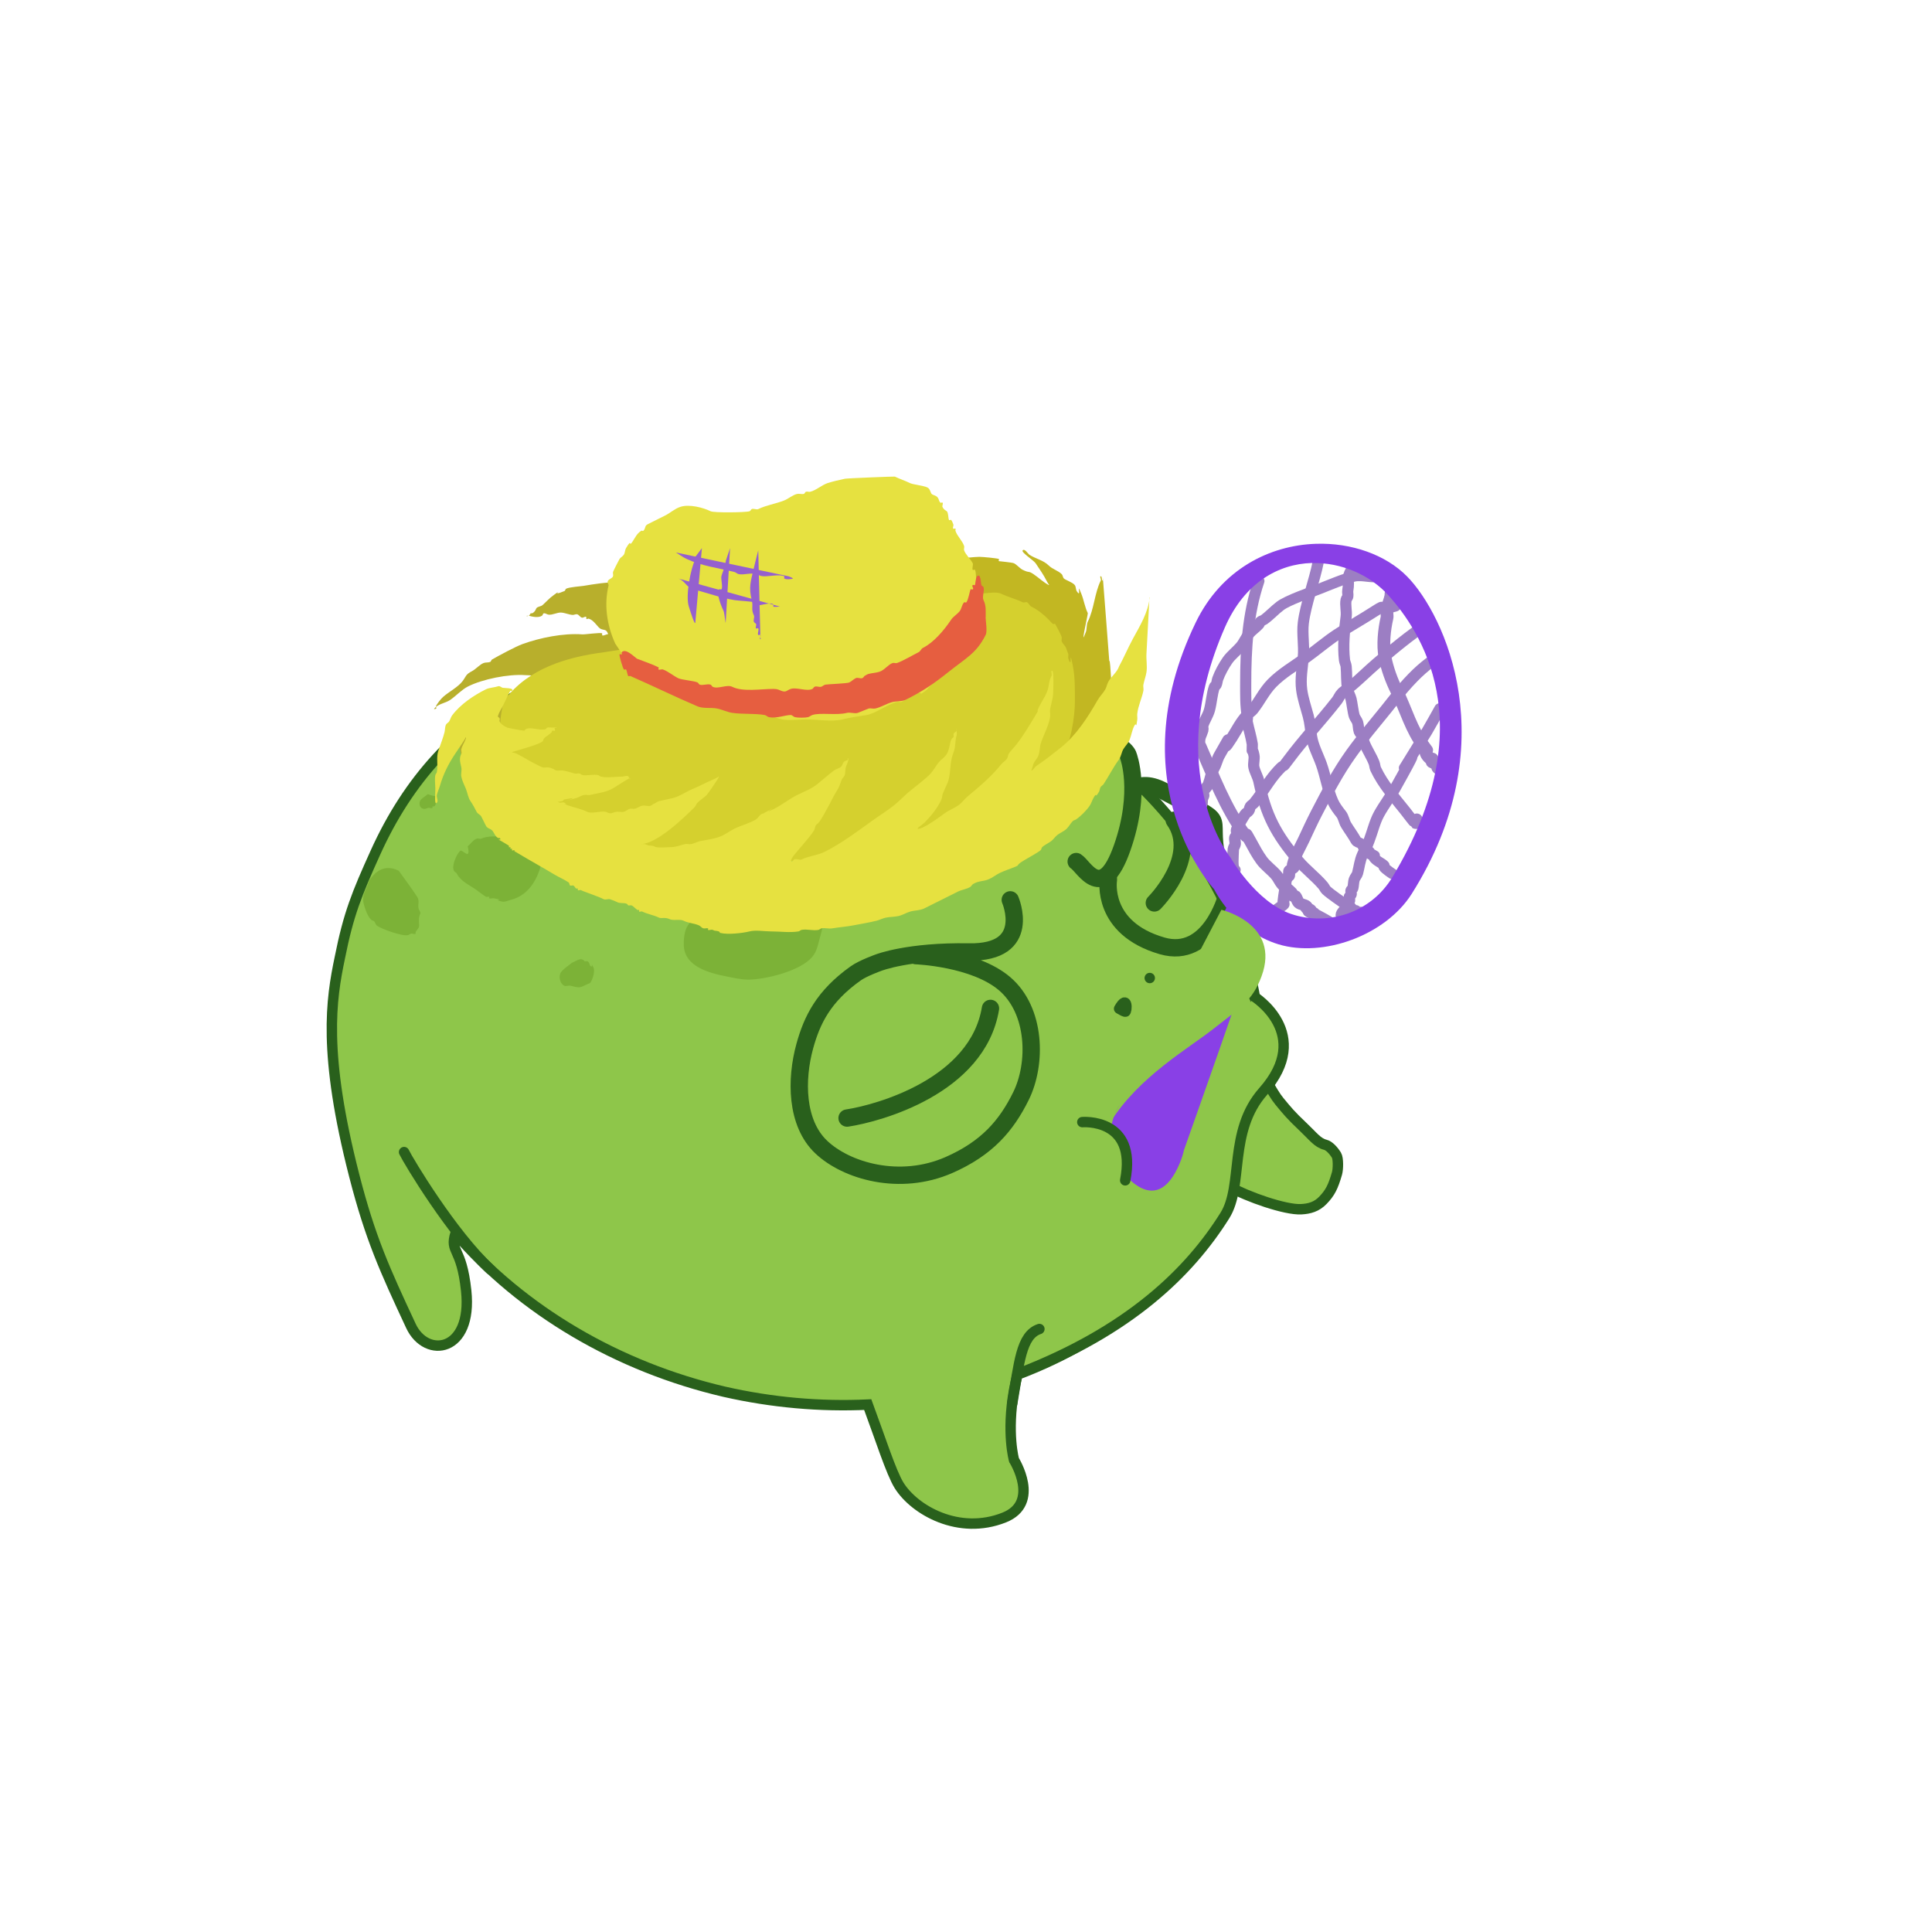 <?xml version="1.0" encoding="UTF-8" standalone="no"?>
<!-- Created with Inkscape (http://www.inkscape.org/) -->

<svg
   width="120"
   height="120"
   viewBox="0 0 120 120"
   version="1.1"
   id="svg1"
   xml:space="preserve"
   xmlns="http://www.w3.org/2000/svg"
   xmlns:svg="http://www.w3.org/2000/svg"><defs
     id="defs1" /><g
     id="g896"
     style="display:inline"
     transform="matrix(6,0,0,6,-94.993,-52.754)"><g
       id="g970"
       style="display:inline"
       transform="matrix(0.359,0,0,0.359,12.059,-6.849)"><g
         id="g958"
         style="display:inline;opacity:1"><path
           id="path933"
           style="display:inline;opacity:1;fill:#8ec64a;fill-opacity:1;stroke:#29601c;stroke-width:0.3;stroke-dasharray:none;stroke-opacity:1"
           d="m 45.852,53.019 c -5.562,1.365 -8.743,4.008 -9.643,8.535 -0.254,1.279 -0.356,1.898 -0.314,3.189 0.027,1.228 0.139,2.782 1.828,6.027 0.859,1.651 1.473,2.447 2.573,3.85 0.648,0.827 1.908,0.341 1.321,-1.351 -0.425,-1.225 -0.713,-0.949 -0.676,-1.545 2.379,1.738 5.432,2.697 8.591,2.698 1.397,-0.007 2.784,-0.201 4.107,-0.575 0.553,0.836 1.1,1.757 1.408,2.065 0.596,0.595 2.005,1.017 3.159,0.218 0.94,-0.651 -0.096,-1.68 -0.096,-1.68 0,0 -0.39,-0.702 -0.455,-1.958 -0.009,-0.171 -0.008,-0.324 -0.005,-0.464 2.498,-1.663 4.182,-4.034 4.732,-6.664 0.559,0.17 1.719,0.294 2.156,0.167 0.227,-0.066 0.417,-0.166 0.552,-0.393 0.155,-0.26 0.198,-0.44 0.22,-0.847 0.007,-0.126 -0.058,-0.431 -0.134,-0.508 -0.112,-0.113 -0.266,-0.218 -0.38,-0.22 -0.233,-0.004 -0.403,-0.16 -0.722,-0.346 -0.462,-0.269 -0.587,-0.373 -0.854,-0.576 -0.274,-0.208 -0.674,-0.726 -0.764,-0.715 -0.935,-5.367 -6.438,-9.348 -12.924,-9.349 -1.246,-1.14e-4 -2.485,0.149 -3.681,0.442 z"
           transform="rotate(13.082)" /><g
           id="g935"
           style="display:inline;opacity:1;stroke:#29601c;stroke-opacity:1"><path
             style="opacity:1;fill:none;fill-opacity:1;stroke:#29601c;stroke-width:0.5;stroke-linecap:round;stroke-linejoin:round;stroke-miterlimit:4;stroke-dasharray:none;stroke-opacity:1"
             d="m 39.642,69.517 c 0,0 0.663,1.536 -1.193,1.503 -1.747,-0.031 -2.604,0.307 -2.604,0.307 0,0 -0.442,0.156 -0.66,0.31 -0.931,0.661 -1.261,1.347 -1.468,2.097 -0.264,0.958 -0.259,2.215 0.471,2.909 0.73,0.694 2.27,1.141 3.686,0.52 1.091,-0.479 1.653,-1.129 2.077,-1.989 0.461,-0.934 0.436,-2.465 -0.474,-3.24 -0.877,-0.747 -2.557,-0.808 -2.557,-0.808"
             id="path934" /><path
             style="opacity:1;fill:none;fill-opacity:1;stroke:#29601c;stroke-width:0.5;stroke-linecap:round;stroke-linejoin:round;stroke-miterlimit:4;stroke-dasharray:none;stroke-opacity:1"
             d="m 34.936,75.809 c 0.913,-0.138 3.764,-0.92 4.135,-3.162"
             id="path935" /></g><g
           id="g937"><path
             style="opacity:1;fill:none;fill-opacity:1;stroke:#29601c;stroke-width:0.5;stroke-linecap:round;stroke-linejoin:round;stroke-miterlimit:4;stroke-dasharray:none;stroke-opacity:1"
             d="m 42.471,68.943 c 0,0 -0.226,1.386 1.547,1.9 1.37,0.398 1.856,-1.414 1.856,-1.414 l -0.265,-1.061 c -0.307,-1.491 0.459,-0.914 -1.547,-1.989 -1.72,-0.921 -1.591,2.563 -1.591,2.563 z"
             id="path936" /><path
             style="opacity:1;fill:none;fill-opacity:1;stroke:#29601c;stroke-width:0.5;stroke-linecap:round;stroke-linejoin:round;stroke-miterlimit:4;stroke-dasharray:none;stroke-opacity:1"
             d="m 43.796,69.606 c 0,0 1.326,-1.326 0.575,-2.386"
             id="path937" /></g><path
           style="display:inline;opacity:1;fill:#8ec64a;fill-opacity:1;stroke:#29601c;stroke-width:0.5;stroke-linecap:round;stroke-linejoin:round;stroke-miterlimit:4;stroke-dasharray:none;stroke-opacity:1"
           d="m 41.543,68.413 c 0.221,0.133 0.751,1.237 1.326,-0.398 0.575,-1.635 0.177,-2.652 0.177,-2.652 0,0 -0.088,-0.53 -1.989,-0.795"
           id="path938" /><path
           style="display:inline;opacity:1;fill:#8ec64a;fill-opacity:1;stroke:#29601c;stroke-width:0.3;stroke-linecap:round;stroke-linejoin:round;stroke-miterlimit:4;stroke-dasharray:none;stroke-opacity:1"
           d="m 46.669,72.302 c 0,0 1.737,1.077 0.265,2.74 -1.016,1.149 -0.558,2.709 -1.105,3.58 -1.019,1.624 -2.748,3.328 -5.974,4.565"
           id="path939" /><g
           id="g951"
           style="display:inline;fill:#9560ce;fill-opacity:1;stroke:none"><g
             id="g949"
             style="display:inline;opacity:1;fill:#9560ce;fill-opacity:1;stroke:none"
             transform="matrix(1.074,0,0,1.014,-3.549,-0.982)"><path
               style="opacity:1;fill:none;fill-opacity:1;stroke:#9c7ec3;stroke-width:0.3;stroke-linecap:round;stroke-linejoin:round;stroke-miterlimit:4;stroke-dasharray:none;stroke-opacity:1"
               d="m 49.365,60.148 c -0.13,0.256 -0.04,0.286 -0.088,0.575 -0.01,0.058 0.01,0.119 0,0.177 -0.005,0.032 -0.038,0.056 -0.044,0.088 -0.031,0.155 0.02,0.329 0,0.486 -0.049,0.393 -0.089,0.837 -0.044,1.237 0.007,0.06 0.039,0.116 0.044,0.177 0.02,0.215 0.002,0.45 0.044,0.663 0.018,0.091 0.066,0.175 0.088,0.265 0.022,0.089 0.055,0.387 0.088,0.486 0.021,0.062 0.069,0.114 0.088,0.177 0.026,0.086 0.016,0.18 0.044,0.265 0.017,0.05 0.067,0.084 0.088,0.133 0.024,0.056 0.023,0.12 0.044,0.177 0.073,0.195 0.192,0.379 0.265,0.575 0.021,0.057 0.02,0.121 0.044,0.177 0.197,0.443 0.51,0.813 0.795,1.193 0.018,0.024 0.25,0.346 0.265,0.354 0.088,0.044 0.044,-0.118 0.044,-0.133"
               id="path940" /><path
               style="opacity:1;fill:none;fill-opacity:1;stroke:#9c7ec3;stroke-width:0.343;stroke-linecap:round;stroke-linejoin:round;stroke-miterlimit:4;stroke-dasharray:none;stroke-opacity:1"
               d="m 50.54,60.789 c -0.172,0.182 -0.069,-0.106 -0.106,0.096 -0.024,0.131 -0.082,0.255 -0.106,0.386 -0.014,0.079 0.017,0.162 0,0.241 -0.072,0.329 -0.115,0.769 -0.053,1.109 0.059,0.323 0.177,0.666 0.317,0.964 0.253,0.538 0.385,1.106 0.74,1.591 0.154,0.211 -0.023,-0.016 0.053,0.193 0.02,0.055 0.061,0.104 0.106,0.145 0.012,0.011 0.045,-0.014 0.053,0 0.016,0.029 -0.016,0.068 0,0.096 0.005,0.009 0.094,0.038 0.106,0.048 0.051,0.047 0.011,0.145 0.106,0.145"
               id="path941" /><path
               style="opacity:1;fill:none;fill-opacity:1;stroke:#9c7ec3;stroke-width:0.3;stroke-linecap:round;stroke-linejoin:round;stroke-miterlimit:4;stroke-dasharray:none;stroke-opacity:1"
               d="m 48.481,59.927 c -0.093,0.501 -0.341,1.216 -0.398,1.724 -0.036,0.32 0.029,0.651 0,0.972 -0.028,0.303 -0.083,0.621 -0.044,0.928 0.031,0.249 0.116,0.509 0.177,0.751 0.049,0.197 0.06,0.379 0.088,0.575 0.038,0.265 0.182,0.547 0.265,0.795 0.115,0.345 0.166,0.726 0.309,1.061 0.056,0.13 0.139,0.244 0.221,0.354 0.067,0.09 0.077,0.212 0.133,0.309 0.081,0.141 0.198,0.308 0.265,0.442 0.027,0.054 0.09,0.056 0.133,0.088 0.318,0.238 -0.093,-0.049 0.133,0.177 0.023,0.023 0.065,0.021 0.088,0.044 0.023,0.023 0.021,0.065 0.044,0.088 0.01,0.01 0.031,-0.007 0.044,0 0.119,0.06 -0.002,0.02 0.044,0.088 0.071,0.107 0.178,0.134 0.265,0.221 0.01,0.01 -0.007,0.031 0,0.044 0.032,0.064 0.258,0.221 0.265,0.221"
               id="path942" /><path
               style="opacity:1;fill:none;fill-opacity:1;stroke:#9c7ec3;stroke-width:0.3;stroke-linecap:round;stroke-linejoin:round;stroke-miterlimit:4;stroke-dasharray:none;stroke-opacity:1"
               d="m 46.89,60.458 c -0.301,0.942 -0.354,1.936 -0.354,2.917 0,0.315 -0.007,0.619 0.044,0.928 0.01,0.058 -0.012,0.119 0,0.177 0.042,0.209 0.102,0.408 0.133,0.619 0,0.382 -0.019,-0.005 0.044,0.309 0.023,0.113 -0.025,0.241 0,0.354 0.03,0.136 0.105,0.261 0.133,0.398 0.192,0.96 0.453,1.495 1.061,2.254 0.202,0.252 0.462,0.456 0.663,0.707 0.033,0.041 0.051,0.095 0.088,0.133 0.105,0.105 0.439,0.351 0.575,0.442 0.027,0.018 0.065,0.021 0.088,0.044 0.023,0.023 0.021,0.065 0.044,0.088 0.021,0.021 0.068,-0.021 0.088,0 0.01,0.01 -0.01,0.034 0,0.044 0.021,0.021 0.062,-0.013 0.088,0 0.055,0.027 0.044,0.084 0.044,0"
               id="path943" /><path
               style="opacity:1;fill:none;fill-opacity:1;stroke:#9c7ec3;stroke-width:0.334;stroke-linecap:round;stroke-linejoin:round;stroke-miterlimit:4;stroke-dasharray:none;stroke-opacity:1"
               d="m 45.316,65.159 c 0.353,0.847 0.671,1.749 1.199,2.516 0.141,0.204 -0.086,-0.263 0.15,0.194 0.093,0.181 0.182,0.361 0.3,0.532 0.112,0.162 0.279,0.279 0.4,0.435 0.057,0.074 0.093,0.168 0.15,0.242 0.071,0.091 0.176,0.153 0.25,0.242 0.023,0.028 0.024,0.071 0.05,0.097 0.012,0.011 0.038,-0.011 0.05,0 0.028,0.027 0.063,0.157 0.1,0.194 0.053,0.051 0.147,0.046 0.2,0.097 0.012,0.011 -0.012,0.037 0,0.048 0.026,0.025 0.074,0.023 0.1,0.048 0.103,0.1 -0.158,-0.004 0.05,0.097 0.015,0.007 0.038,-0.011 0.05,0 0.012,0.011 -0.012,0.037 0,0.048 0.012,0.011 0.035,-0.007 0.05,0 0.035,0.017 0.368,0.212 0.4,0.242"
               id="path944" /><path
               style="opacity:1;fill:none;fill-opacity:1;stroke:#9c7ec3;stroke-width:0.3;stroke-linecap:round;stroke-linejoin:round;stroke-miterlimit:4;stroke-dasharray:none;stroke-opacity:1"
               d="m 50.16,60.325 c -0.23,0.066 -0.475,-0.049 -0.707,2e-6 -0.238,0.05 -0.737,0.275 -0.928,0.354 -0.252,0.104 -0.859,0.324 -1.061,0.486 -0.153,0.122 -0.286,0.28 -0.442,0.398 -0.026,0.02 -0.065,0.021 -0.088,0.044 -0.023,0.023 -0.023,0.063 -0.044,0.088 -0.08,0.096 -0.187,0.168 -0.265,0.265 -0.089,0.111 -0.132,0.243 -0.221,0.354 -0.108,0.134 -0.259,0.255 -0.354,0.398 -0.098,0.147 -0.209,0.363 -0.265,0.53 -0.017,0.051 -0.021,0.13 -0.044,0.177 -0.009,0.019 -0.038,0.024 -0.044,0.044 -0.07,0.209 -0.078,0.446 -0.133,0.663 -0.038,0.152 -0.134,0.294 -0.177,0.442 -0.012,0.042 0.012,0.09 0,0.133 -0.05,0.175 -0.088,0.179 -0.088,0.354"
               id="path945" /><path
               style="opacity:1;fill:none;fill-opacity:1;stroke:#9c7ec3;stroke-width:0.312;stroke-linecap:round;stroke-linejoin:round;stroke-miterlimit:4;stroke-dasharray:none;stroke-opacity:1"
               d="m 50.552,61.171 c -0.699,0.221 0.01,-0.226 -0.803,0.313 -0.251,0.166 -0.51,0.32 -0.756,0.492 -0.294,0.206 -0.565,0.455 -0.851,0.671 -0.301,0.228 -0.641,0.438 -0.898,0.716 -0.216,0.233 -0.334,0.514 -0.52,0.761 -0.039,0.051 -0.099,0.086 -0.142,0.134 -0.184,0.209 -0.29,0.447 -0.425,0.671 -0.44,0.729 0.255,-0.617 -0.331,0.492 -0.06,0.114 -0.081,0.243 -0.142,0.358 -0.072,0.137 -0.089,0.298 -0.142,0.447 -0.032,0.09 -0.114,0.145 -0.142,0.224 -0.015,0.042 0.021,0.094 0,0.134 -0.057,0.109 -0.02,0.173 -0.047,0.224 -0.01,0.019 -0.04,0.025 -0.047,0.045 -0.024,0.067 -0.02,0.492 0.047,0.492"
               id="path946" /><path
               style="opacity:1;fill:none;fill-opacity:1;stroke:#9c7ec3;stroke-width:0.307;stroke-linecap:round;stroke-linejoin:round;stroke-miterlimit:4;stroke-dasharray:none;stroke-opacity:1"
               d="m 51.438,61.654 c -0.494,0.345 -0.949,0.745 -1.39,1.148 -0.221,0.202 -0.427,0.417 -0.649,0.618 -0.087,0.079 -0.197,0.135 -0.278,0.221 -0.06,0.064 -0.087,0.15 -0.139,0.221 -0.419,0.57 -0.892,1.098 -1.298,1.678 -0.231,0.331 -0.039,0.036 -0.278,0.309 -0.25,0.285 -0.417,0.633 -0.649,0.927 -0.026,0.033 -0.07,0.053 -0.093,0.088 -0.025,0.04 -0.021,0.093 -0.046,0.132 -0.022,0.036 -0.07,0.053 -0.093,0.088 -0.056,0.086 -0.188,0.316 -0.232,0.441 -0.018,0.051 0.025,0.129 0,0.177 -0.01,0.019 -0.041,0.024 -0.046,0.044 -0.019,0.071 0.024,0.151 0,0.221 -0.029,0.084 -0.046,0.069 -0.046,0.177 0,0.078 -0.042,0.53 0.046,0.53"
               id="path947" /><path
               style="opacity:1;fill:none;fill-opacity:1;stroke:#9c7ec3;stroke-width:0.318;stroke-linecap:round;stroke-linejoin:round;stroke-miterlimit:4;stroke-dasharray:none;stroke-opacity:1"
               d="m 51.831,62.5 c -0.405,0.322 -0.565,0.426 -0.934,0.848 -0.212,0.243 -0.396,0.504 -0.59,0.759 -0.316,0.414 -0.643,0.821 -0.934,1.25 -0.365,0.539 -0.652,1.121 -0.934,1.697 -0.123,0.252 -0.231,0.503 -0.344,0.759 -0.11,0.25 -0.239,0.459 -0.295,0.714 0.096,0.124 -0.081,0.114 -0.098,0.179 -0.012,0.043 0.012,0.091 0,0.134 -0.006,0.02 -0.039,0.026 -0.049,0.045 -0.057,0.104 -0.049,0.161 -0.049,0.268 0,0.052 -0.079,0.464 -0.049,0.491 0.023,0.021 -0.229,0.179 -0.197,0.179"
               id="path948" /><path
               style="opacity:1;fill:none;fill-opacity:1;stroke:#9c7ec3;stroke-width:0.3;stroke-linecap:round;stroke-linejoin:round;stroke-miterlimit:4;stroke-dasharray:none;stroke-opacity:1"
               d="m 51.751,64.082 c -0.118,0.221 -0.231,0.444 -0.354,0.663 -1.463,2.528 0.369,-0.693 -0.84,1.591 -0.136,0.257 -0.308,0.494 -0.442,0.751 -0.116,0.223 -0.179,0.515 -0.265,0.751 -0.164,0.452 -0.01,0.009 -0.177,0.398 -0.075,0.176 -0.087,0.346 -0.133,0.53 -0.016,0.064 -0.068,0.114 -0.088,0.177 -0.027,0.082 -0.018,0.186 -0.044,0.265 -0.007,0.02 -0.038,0.024 -0.044,0.044 -0.014,0.042 0.02,0.093 0,0.133 -0.009,0.019 -0.035,0.026 -0.044,0.044 -0.013,0.027 0.02,0.112 0,0.133 -0.01,0.01 -0.034,-0.01 -0.044,0 -0.029,0.029 0.029,0.059 0,0.088 -0.01,0.01 -0.034,-0.01 -0.044,0 -0.021,0.021 0.013,0.062 0,0.088 -0.034,0.069 -0.133,0.141 -0.133,0.221"
               id="path949" /></g><path
             id="path950"
             style="display:inline;opacity:1;fill:#8940e6;fill-opacity:1;stroke:none;stroke-width:0.3;stroke-linecap:round;stroke-linejoin:round;stroke-miterlimit:4;stroke-dasharray:none;stroke-opacity:1"
             d="m 48.451,59.25 c -1.325,0.045 -2.715,0.726 -3.461,2.268 -2.273,4.698 0.529,7.691 0.529,7.691 0,0 0.576,1.201 1.857,1.59 1.281,0.389 3.082,-0.251 3.844,-1.459 2.711,-4.3 0.949,-8.045 -0.133,-9.146 C 50.471,59.566 49.482,59.215 48.451,59.25 Z m -0.113,0.555 c 0.849,-0.024 1.688,0.347 2.219,0.943 0.87,0.976 2.772,3.679 0.107,8.109 -0.636,1.057 -1.884,1.415 -2.914,1.07 -1.03,-0.345 -1.758,-1.631 -1.758,-1.631 0,0 -1.987,-2.474 -0.16,-6.639 0.566,-1.29 1.543,-1.826 2.506,-1.854 z" /><path
             id="path951"
             style="display:inline;opacity:1;fill:#8940e6;fill-opacity:1;stroke:none;stroke-width:0.292;stroke-linecap:round;stroke-linejoin:round;stroke-miterlimit:4;stroke-dasharray:none;stroke-opacity:1"
             d="m 46.267,69.479 c -0.155,0.004 -0.276,0.034 -0.276,0.034 l -2.781,5.506 c -0.012,-0.002 -0.04,-0.008 -0.04,-0.008 -1.111,0.953 -0.427,2.166 -0.427,2.166 0,0 1.069,1.687 1.795,-0.088 0.052,-0.127 0.088,-0.246 0.113,-0.358 0.258,-0.728 1.837,-5.19 2.192,-6.31 0.264,-0.834 -0.238,-0.952 -0.578,-0.943 z" /></g><path
           style="opacity:1;fill:#8ec64a;fill-opacity:1;stroke:#29601c;stroke-width:0.3;stroke-linecap:round;stroke-linejoin:round;stroke-miterlimit:4;stroke-dasharray:none;stroke-opacity:1"
           d="m 41.719,75.926 c 0,0 1.591,-0.133 1.237,1.679"
           id="path952" /><path
           style="opacity:1;fill:#8ec64a;fill-opacity:1;stroke:none;stroke-width:0.3;stroke-linecap:round;stroke-linejoin:round;stroke-miterlimit:4;stroke-dasharray:none;stroke-opacity:1"
           d="m 45.73,69.803 c 0,0 1.715,0.403 1.158,1.917 -0.267,0.724 -0.631,0.915 -1.363,1.497 -0.732,0.582 -2.166,1.386 -2.995,2.708"
           id="path953" /><path
           id="path954"
           style="display:inline;opacity:1;fill:#7cb237;fill-opacity:1;stroke:none;stroke-width:0.3;stroke-linecap:round;stroke-linejoin:round;stroke-miterlimit:4;stroke-dasharray:none;stroke-opacity:1"
           d="m 22.848,66.469 c -0.059,0.044 -0.118,0.087 -0.176,0.133 -0.133,0.106 -0.054,0.378 0.176,0.264 0.027,-0.013 0.112,0.02 0.133,0 0.01,-0.01 -0.01,-0.033 0,-0.043 0.01,-0.01 0.032,0.007 0.045,0 0.073,-0.036 0.045,-0.154 0.045,-0.221 0,-0.124 0.012,-0.039 -0.223,-0.133 z m 1.865,1.219 c -0.126,0.004 -0.241,0.024 -0.318,0.062 -0.04,0.02 -0.091,-0.014 -0.133,0 -0.109,0.036 -0.174,0.149 -0.264,0.221 0.097,0.445 -0.16,0.072 -0.221,0.133 -0.1,0.1 -0.252,0.427 -0.178,0.574 0.019,0.037 0.069,0.051 0.088,0.088 0.103,0.205 0.338,0.315 0.531,0.443 0.046,0.031 0.277,0.21 0.309,0.221 0.028,0.009 0.062,-0.013 0.088,0 0.013,0.007 -0.014,0.038 0,0.043 0.042,0.014 0.089,-0.007 0.133,0 0.388,0.065 -0.068,0.018 0.221,0.09 0.105,0.026 0.173,-0.022 0.266,-0.045 0.443,-0.111 0.699,-0.461 0.84,-0.885 0.084,-0.252 -0.13,-0.483 -0.309,-0.617 -0.072,-0.054 -0.188,-0.197 -0.266,-0.223 -0.168,-0.056 -0.509,-0.115 -0.787,-0.105 z m -3.035,0.912 c -0.198,0.011 -0.369,0.135 -0.508,0.344 -0.077,0.116 -0.018,0.077 -0.09,0.221 -0.061,0.123 -0.126,0.289 -0.088,0.441 0.037,0.148 0.107,0.373 0.221,0.486 0.023,0.023 0.065,0.022 0.088,0.045 0.027,0.027 0.038,0.098 0.09,0.133 0.14,0.093 0.723,0.304 0.883,0.264 0.032,-0.008 0.056,-0.035 0.088,-0.043 0.043,-0.011 0.102,0.031 0.133,0 0.01,-0.01 -0.007,-0.032 0,-0.045 0.026,-0.051 0.064,-0.081 0.09,-0.133 0.035,-0.07 -0.033,-0.244 0.043,-0.396 0.02,-0.04 -0.037,-0.114 -0.043,-0.133 -0.041,-0.122 0.036,-0.229 -0.045,-0.354 -0.167,-0.257 -0.354,-0.502 -0.531,-0.752 -0.117,-0.059 -0.227,-0.084 -0.33,-0.078 z m 11.129,0.248 c -0.034,7.19e-4 -0.069,0.004 -0.104,0.008 -0.251,0.028 -0.241,0.041 -0.225,0.045 -0.018,-2.13e-4 -0.065,-0.002 -0.172,-0.002 l -0.93,0.752 c -0.324,0.177 -0.71,0.268 -0.971,0.529 -0.152,0.152 -0.178,0.405 -0.178,0.619 0,0.647 0.742,0.828 1.238,0.928 0.191,0.038 0.426,0.09 0.619,0.09 0.502,0 1.528,-0.255 1.855,-0.664 0.14,-0.176 0.161,-0.364 0.221,-0.574 0.196,-0.685 0.188,-1.03 -0.441,-1.502 -0.052,-0.039 -0.167,-0.072 -0.221,-0.09 -0.229,-0.076 -0.454,-0.144 -0.693,-0.139 z m -5.551,2.381 c -0.082,6.01e-4 -0.171,0.074 -0.254,0.102 -0.103,0.088 -0.224,0.158 -0.309,0.264 -0.091,0.114 -0.041,0.334 0.088,0.398 0.053,0.026 0.121,-0.014 0.178,0 0.274,0.069 0.268,0.064 0.486,-0.045 0.029,-0.015 0.067,-0.017 0.088,-0.043 0.06,-0.075 0.144,-0.33 0.088,-0.441 -0.092,-0.184 0.004,0.047 -0.088,-0.045 -0.025,-0.025 -0.025,-0.112 -0.088,-0.133 -0.201,0 -0.003,0.02 -0.133,-0.045 -0.018,-0.009 -0.038,-0.012 -0.057,-0.012 z" /><path
           style="opacity:1;fill:none;fill-opacity:1;stroke:#29601c;stroke-width:0.3;stroke-linecap:round;stroke-linejoin:round;stroke-miterlimit:4;stroke-dasharray:none;stroke-opacity:1"
           d="m 24.652,80.176 c -1.108,-1.029 -2.362,-3.121 -2.49,-3.386"
           id="path955" /><path
           style="opacity:1;fill:none;fill-opacity:1;stroke:#29601c;stroke-width:0.3;stroke-linecap:round;stroke-linejoin:round;stroke-miterlimit:4;stroke-dasharray:none;stroke-opacity:1"
           d="m 40.482,81.892 c -0.536,0.178 -0.584,0.997 -0.784,2.15"
           id="path956" /><path
           style="opacity:1;fill:none;fill-opacity:1;stroke:#29601c;stroke-width:0.3;stroke-linecap:round;stroke-linejoin:round;stroke-miterlimit:4;stroke-dasharray:none;stroke-opacity:1"
           d="m 42.78,72.655 c 0.259,-0.453 0.229,0.102 0.177,0.088 -0.064,-0.016 -0.118,-0.059 -0.177,-0.088 z"
           id="path957" /><path
           style="opacity:1;fill:none;fill-opacity:1;stroke:#29601c;stroke-width:0.3;stroke-linecap:round;stroke-linejoin:round;stroke-miterlimit:4;stroke-dasharray:none;stroke-opacity:1"
           d="m 43.664,71.771 c 0.243,0.061 0.243,0.061 0,0 z"
           id="path958" /></g><g
         id="g969"
         style="display:inline"><g
           id="g961"><path
             style="opacity:1;fill:#c2b722;fill-opacity:1;stroke:none;stroke-width:0.3;stroke-linecap:round;stroke-linejoin:round;stroke-miterlimit:4;stroke-dasharray:none;stroke-opacity:1"
             d="m 42.375,64 c 0.062,-0.125 0.143,-0.242 0.188,-0.375 0.011,-0.033 -0.032,-1 -0.062,-1 -0.021,0 0,0.042 0,0.062 -0.062,-0.812 -0.123,-1.625 -0.188,-2.438 -0.002,-0.021 0.021,0.062 0,0.062 -0.047,0 -0.016,-0.125 -0.062,-0.125 -0.042,0 0.019,0.088 0,0.125 -0.178,0.356 -0.191,0.82 -0.375,1.188 -0.044,0.087 -0.019,0.225 -0.062,0.312 -0.021,0.042 -0.062,0.172 -0.062,0.125 0,-0.088 0.134,-0.67 0.125,-0.688 -0.084,-0.168 -0.111,-0.37 -0.188,-0.562 -0.156,-0.391 0.023,0.159 -0.125,-0.062 C 41.526,60.57 41.541,60.489 41.5,60.438 41.437,60.359 41.233,60.295 41.188,60.25 41.155,60.217 41.158,60.158 41.125,60.125 41.022,60.022 40.857,59.982 40.75,59.875 40.596,59.721 40.366,59.681 40.188,59.562 40.156,59.541 40.058,59.379 40,59.438 c -0.056,0.056 0.314,0.284 0.375,0.375 0.108,0.161 0.233,0.342 0.312,0.5 0.034,0.069 0.125,0.218 0.125,0.125 0,-0.021 -0.044,0.009 -0.062,0 C 40.598,60.361 40.455,60.22 40.312,60.125 40.149,60.016 40.203,60.102 40,60 39.915,59.958 39.835,59.855 39.75,59.812 39.695,59.785 39.316,59.754 39.312,59.75 c -0.015,-0.015 0.019,-0.053 0,-0.062 -0.047,-0.023 -0.466,-0.062 -0.562,-0.062 -0.118,0 -0.558,0.042 -0.562,0.062 -0.103,0.472 -0.279,0.963 -0.188,1.438 0.271,0.604 0.542,1.208 0.812,1.812 0.042,0.042 0.099,0.072 0.125,0.125 0.038,0.077 0.029,0.171 0.062,0.25 0.03,0.069 0.095,0.118 0.125,0.188 0.12,0.28 0.003,0.194 0.125,0.438 0.034,0.067 0.091,0.12 0.125,0.188 0.123,0.246 0.175,0.551 0.25,0.812 0.095,0.334 0.234,0.656 0.375,0.938 0.022,0.044 0.06,0.372 0.062,0.375 0.015,0.015 0.048,-0.015 0.062,0 0.015,0.015 -0.009,0.044 0,0.062 0.054,0.108 0.279,0.062 0.375,0.062 0.358,0 0.525,-0.14 0.812,-0.312 0.478,-0.287 0.64,-0.53 0.875,-1 0.067,-0.133 0.058,0.008 0.125,-0.125 0.038,-0.077 0.024,-0.173 0.062,-0.25 0.011,-0.022 0.114,-0.103 0.125,-0.125 C 42.578,64.406 42.419,64.111 42.375,64 Z"
             id="path959" /><path
             style="opacity:1;fill:#b8af2c;fill-opacity:1;stroke:none;stroke-width:0.294;stroke-linecap:round;stroke-linejoin:round;stroke-miterlimit:4;stroke-dasharray:none;stroke-opacity:1"
             d="m 31.624,61.163 c -0.405,-0.176 -0.809,-0.407 -1.225,-0.529 -0.194,-0.057 -0.515,-0.121 -0.717,-0.127 -0.062,-0.002 -0.123,0.032 -0.185,0.03 -0.154,-0.004 -0.299,-0.103 -0.461,-0.107 -0.121,-0.004 -0.262,0.019 -0.38,8.25e-4 -0.101,-0.015 -0.226,-0.065 -0.328,-0.068 -0.334,-0.01 -0.662,0.046 -0.997,0.101 -0.069,0.011 -0.403,0.034 -0.494,0.08 -0.026,0.013 -0.025,0.058 -0.052,0.069 -0.444,0.185 0.025,-0.116 -0.299,0.109 -0.135,0.094 -0.216,0.193 -0.332,0.296 -0.049,0.043 -0.137,0.038 -0.176,0.089 -0.021,0.028 -0.021,0.081 -0.104,0.138 -0.017,0.012 -0.041,0.007 -0.062,0.01 -0.017,0.023 -0.028,0.052 -0.052,0.069 -0.017,0.012 -0.065,-0.01 -0.062,0.01 0.003,0.02 0.042,-0.016 0.062,-0.01 0.091,0.027 0.278,0.07 0.38,-8.25e-4 0.024,-0.017 0.023,-0.064 0.052,-0.069 0.046,-0.007 0.087,0.032 0.133,0.039 0.116,0.017 0.253,-0.069 0.37,-0.06 0.112,0.008 0.216,0.06 0.328,0.068 0.041,0.003 0.082,-0.026 0.123,-0.02 0.058,0.009 0.086,0.082 0.143,0.098 0.04,0.012 0.09,-0.043 0.123,-0.02 0.017,0.012 -0.007,0.048 0.01,0.059 0.017,0.012 0.042,-0.016 0.062,-0.01 0.129,0.038 0.211,0.169 0.295,0.256 0.072,0.074 0.15,0.051 0.204,0.088 0.054,0.037 0.084,0.168 0.09,0.167 0.021,-0.003 0.007,-0.048 -0.01,-0.059 -0.036,-0.025 -0.149,0.055 -0.185,0.03 -0.017,-0.012 0.007,-0.048 -0.01,-0.059 -0.04,-0.028 -0.495,0.036 -0.565,0.031 -0.545,-0.041 -1.226,0.097 -1.728,0.28 -0.2,0.073 -0.688,0.335 -0.878,0.445 -0.025,0.015 -0.025,0.058 -0.052,0.069 -0.058,0.024 -0.126,0.009 -0.185,0.03 -0.118,0.043 -0.229,0.18 -0.341,0.237 -0.187,0.095 -0.169,0.153 -0.27,0.286 -0.134,0.177 -0.392,0.305 -0.56,0.454 -0.059,0.052 -0.184,0.204 -0.209,0.276 -0.006,0.019 0.022,0.043 0.01,0.059 -0.012,0.016 -0.074,0.026 -0.062,0.01 0.11,-0.146 0.325,-0.16 0.465,-0.257 0.167,-0.116 0.336,-0.298 0.507,-0.385 0.421,-0.214 1.171,-0.365 1.656,-0.329 0.06,0.004 0.507,0.006 0.522,0.097 0.006,0.039 -0.089,-0.004 -0.123,0.02 -0.082,0.057 -0.145,0.101 -0.228,0.158 -0.034,0.024 -0.089,-0.004 -0.123,0.02 -0.053,0.037 -0.175,0.136 -0.228,0.158 -0.058,0.024 -0.13,0.002 -0.185,0.03 -0.018,0.009 0.027,0.047 0.01,0.059 -0.034,0.024 -0.086,0.001 -0.123,0.02 -0.706,0.49 0.063,0.005 -0.351,0.178 -0.117,-0.018 -0.099,0.114 -0.166,0.148 -0.109,0.055 -0.201,0.041 -0.299,0.109 -0.047,0.033 -0.32,0.26 -0.332,0.296 -0.006,0.019 0.022,0.043 0.01,0.059 -0.012,0.016 -0.049,-0.006 -0.062,0.01 -0.017,0.023 -0.016,0.164 -0.033,0.187 -0.021,0.028 -0.073,0.045 -0.104,0.138 -0.02,0.062 0.004,0.282 -0.014,0.305 -0.012,0.016 -0.049,-0.006 -0.062,0.01 -0.011,0.014 0.033,0.286 0.048,0.295 0.084,0.058 0.208,-0.021 0.308,-0.05 0.255,-0.073 0.516,-0.192 0.792,-0.189 0.41,0.005 0.804,0.057 1.211,0.047 0.947,-0.023 1.846,-0.299 2.776,-0.449 0.565,-0.091 1.185,-0.038 1.737,-0.221 0.062,-0.021 0.113,-0.068 0.176,-0.089 0.097,-0.041 0.21,-0.017 0.308,-0.05 0.258,-0.085 0.53,-0.23 0.764,-0.366 0.08,-0.047 0.142,-0.122 0.228,-0.158 0.038,-0.016 0.088,8.28e-4 0.123,-0.02 0.186,-0.108 0.48,-0.42 0.602,-0.583 0.351,-0.465 0.282,-1.092 0.307,-1.626"
             id="path960" /><path
             style="opacity:1;fill:#d5d02e;fill-opacity:1;stroke:none;stroke-width:0.3;stroke-linecap:round;stroke-linejoin:round;stroke-miterlimit:4;stroke-dasharray:none;stroke-opacity:1"
             d="m 27.938,62.375 c -1.088,0.141 -2.194,0.468 -2.875,1.375 -0.058,0.078 -0.14,0.598 -0.125,0.688 0.011,0.065 0.053,0.122 0.062,0.188 0.018,0.124 -0.025,0.252 0,0.375 0.026,0.129 0.099,0.246 0.125,0.375 0.008,0.041 -0.019,0.088 0,0.125 0.026,0.053 0.099,0.072 0.125,0.125 0.019,0.037 -0.01,0.085 0,0.125 0.025,0.101 0.125,0.292 0.188,0.375 0.394,0.525 0.896,1.073 1.5,1.375 0.154,0.077 0.346,0.11 0.5,0.188 0.067,0.034 0.118,0.095 0.188,0.125 0.129,0.055 0.308,0.07 0.438,0.125 0.542,0.232 1.172,0.355 1.75,0.438 0.165,0.024 0.335,-0.021 0.5,0 0.231,0.029 0.457,0.096 0.688,0.125 0.145,0.018 0.294,-0.024 0.438,0 0.308,0.051 0.615,0.103 0.938,0.062 0.374,-0.047 0.752,-0.15 1.125,-0.188 0.124,-0.012 0.251,0.012 0.375,0 0.566,-0.057 1.125,-0.148 1.688,-0.25 0.185,-0.034 0.551,-0.065 0.75,-0.125 0.383,-0.115 0.753,-0.298 1.125,-0.438 0.813,-0.305 -0.422,0.25 0.562,-0.188 0.986,-0.438 -0.367,0.152 0.438,-0.25 0.059,-0.029 0.131,-0.029 0.188,-0.062 0.051,-0.03 0.078,-0.09 0.125,-0.125 0.142,-0.107 0.29,-0.161 0.438,-0.25 0.173,-0.104 0.311,-0.28 0.5,-0.375 0.246,-0.123 0.468,-0.273 0.688,-0.438 0.236,-0.177 0.451,-0.385 0.688,-0.562 0.017,-0.013 0.048,0.015 0.062,0 0.268,-0.268 0.375,-1.135 0.375,-1.5 0,-0.364 0.007,-0.716 -0.062,-1.062 -0.113,-0.565 -0.006,0.17 -0.125,-0.188 -0.013,-0.04 0,-0.083 0,-0.125 C 41.292,62.375 41.274,62.311 41.25,62.25 c -0.028,-0.07 -0.101,-0.116 -0.125,-0.188 -0.013,-0.04 0.01,-0.085 0,-0.125 -0.012,-0.049 -0.172,-0.352 -0.188,-0.375 -0.012,-0.017 -0.045,0.012 -0.062,0 -0.049,-0.033 -0.083,-0.083 -0.125,-0.125 -0.163,-0.163 -0.312,-0.281 -0.5,-0.375 -0.053,-0.026 -0.072,-0.099 -0.125,-0.125 -0.037,-0.019 -0.088,0.019 -0.125,0 -0.195,-0.097 -0.435,-0.155 -0.625,-0.25 -0.137,-0.069 -0.47,0 -0.625,0"
             id="path961" /></g><path
           style="opacity:1;fill:#e6e140;fill-opacity:1;stroke:none;stroke-width:0.3;stroke-linecap:round;stroke-linejoin:round;stroke-miterlimit:4;stroke-dasharray:none;stroke-opacity:1"
           d="m 28.25,62.125 c -0.242,-0.531 -0.328,-1.124 -0.188,-1.688 -0.106,-0.169 0.096,-0.162 0.125,-0.25 0.013,-0.04 -0.01,-0.085 0,-0.125 0.006,-0.025 0.177,-0.36 0.188,-0.375 0.033,-0.049 0.095,-0.074 0.125,-0.125 0.034,-0.056 0.029,-0.131 0.062,-0.188 0.188,-0.312 0.062,0 0.188,-0.188 0.08,-0.12 0.119,-0.225 0.25,-0.312 0.017,-0.012 0.048,0.015 0.062,0 0.076,-0.076 0.029,-0.14 0.125,-0.188 0.163,-0.081 0.33,-0.165 0.5,-0.25 0.149,-0.074 0.276,-0.196 0.438,-0.25 0.265,-0.088 0.673,0.024 0.875,0.125 0.095,0.048 1.014,0.037 1.125,0 0.028,-0.009 0.036,-0.049 0.062,-0.062 0.05,-0.025 0.138,0.025 0.188,0 0.215,-0.108 0.505,-0.152 0.75,-0.25 0.12,-0.048 0.249,-0.162 0.375,-0.188 0.061,-0.012 0.127,0.015 0.188,0 0.029,-0.007 0.035,-0.053 0.062,-0.062 0.04,-0.013 0.085,0.01 0.125,0 0.171,-0.043 0.335,-0.195 0.5,-0.25 0.118,-0.039 0.368,-0.099 0.5,-0.125 0.068,-0.014 1.427,-0.068 1.438,-0.062 0.135,0.067 0.293,0.115 0.438,0.188 0.079,0.04 0.393,0.072 0.5,0.125 0.084,0.042 0.087,0.149 0.125,0.188 0.041,0.041 0.144,0.039 0.188,0.125 0.026,0.051 0.025,0.088 0.062,0.125 0.015,0.015 0.048,-0.015 0.062,0 0.029,0.029 -0.019,0.088 0,0.125 0.046,0.091 0.1,0.1 0.125,0.125 0.048,0.048 0.036,0.197 0.062,0.25 0.009,0.019 0.048,-0.015 0.062,0 0.033,0.033 0.042,0.083 0.062,0.125 0.019,0.037 -0.029,0.096 0,0.125 0.015,0.015 0.048,-0.015 0.062,0 0.015,0.015 -0.007,0.043 0,0.062 0.053,0.159 0.199,0.285 0.25,0.438 0.013,0.04 -0.013,0.085 0,0.125 0.041,0.122 0.191,0.258 0.25,0.375 0.019,0.038 -0.029,0.159 0,0.188 0.015,0.015 0.053,-0.019 0.062,0 0.045,0.09 0.017,0.285 0.062,0.375 0.009,0.019 0.048,-0.015 0.062,0 0.029,0.029 -0.019,0.15 0,0.188 0.064,0.128 0.062,0.077 0.062,0.25 0,0.186 0.062,0.305 0.062,0.5 0,0.184 0.12,0.062 0.062,0.062 -0.005,0 0.006,0.176 0,0.188 -0.083,0.166 -0.138,0.313 -0.25,0.5 -0.225,0.375 -0.816,0.877 -1.188,1.125 -0.12,0.08 -0.197,0.226 -0.312,0.312 -0.218,0.164 -0.028,-0.011 -0.25,0.062 -0.136,0.045 -0.301,0.205 -0.438,0.25 -0.04,0.013 -0.085,-0.01 -0.125,0 -0.273,0.068 -0.614,0.332 -0.875,0.375 -0.236,0.039 -0.457,0.067 -0.688,0.125 -0.31,0.077 -0.746,0 -1.062,0 -0.201,0 -0.488,0.04 -0.688,0 C 32.918,64.284 32.776,64.218 32.625,64.188 32.443,64.151 32.245,64.162 32.062,64.125 31.541,64.021 32.139,64.111 31.75,64 31.622,63.838 31.455,63.973 31.312,63.938 31.267,63.926 31.229,63.896 31.188,63.875 31.125,63.854 31.065,63.825 31,63.812 30.812,63.775 30.62,63.733 30.438,63.688 30.199,63.628 29.98,63.467 29.75,63.375 29.684,63.349 29.504,63.339 29.438,63.312 29.368,63.285 29.32,63.215 29.25,63.188 c -0.039,-0.015 -0.088,0.019 -0.125,0 -0.012,-0.006 -0.049,-0.111 -0.062,-0.125 C 29.051,63.051 28.887,63.012 28.875,63 c -0.015,-0.015 0.015,-0.048 0,-0.062 -0.033,-0.033 -0.083,-0.042 -0.125,-0.062 -0.021,-0.062 -0.023,-0.135 -0.062,-0.188 -0.114,-0.152 -0.116,0.019 -0.188,-0.125 -0.009,-0.019 0,-0.042 0,-0.062 -0.083,-0.125 -0.167,-0.25 -0.25,-0.375 z"
           id="path962" /><path
           style="display:inline;opacity:1;fill:#e65e40;fill-opacity:1;stroke:none;stroke-width:0.3;stroke-linecap:round;stroke-linejoin:round;stroke-miterlimit:4;stroke-dasharray:none;stroke-opacity:1"
           d="m 28.875,62.562 c 0.208,0.083 0.424,0.15 0.625,0.25 0.019,0.009 -0.019,0.053 0,0.062 0.037,0.019 0.085,-0.013 0.125,0 0.141,0.047 0.301,0.182 0.438,0.25 0.106,0.053 0.463,0.075 0.562,0.125 0.026,0.013 0.035,0.053 0.062,0.062 0.094,0.031 0.219,-0.031 0.312,0 0.028,0.009 0.036,0.049 0.062,0.062 0.15,0.075 0.412,-0.075 0.562,0 0.305,0.153 0.823,0.062 1.188,0.062 0.139,0 0.151,0.029 0.25,0.062 0.122,0.041 0.143,-0.027 0.25,-0.062 0.172,-0.057 0.463,0.081 0.625,0 0.026,-0.013 0.036,-0.049 0.062,-0.062 0.056,-0.028 0.127,0.015 0.188,0 0.045,-0.011 0.079,-0.055 0.125,-0.062 0.083,-0.014 0.628,-0.033 0.688,-0.062 0.073,-0.036 0.115,-0.089 0.188,-0.125 0.056,-0.028 0.128,0.02 0.188,0 0.028,-0.009 0.042,-0.042 0.062,-0.062 0.042,-0.021 0.08,-0.051 0.125,-0.062 0.102,-0.025 0.212,-0.029 0.312,-0.062 0.141,-0.047 0.251,-0.209 0.375,-0.25 0.04,-0.013 0.085,0.013 0.125,0 0.16,-0.053 0.458,-0.229 0.625,-0.312 0.053,-0.026 0.072,-0.099 0.125,-0.125 0.31,-0.155 0.609,-0.507 0.812,-0.812 0.063,-0.095 0.182,-0.16 0.25,-0.25 0.056,-0.075 0.059,-0.184 0.125,-0.25 0.015,-0.015 0.048,0.015 0.062,0 0.06,-0.06 0.105,-0.355 0.125,-0.375 0.015,-0.015 0.048,0.015 0.062,0 0.042,-0.042 -0.042,-0.083 0,-0.125 0.015,-0.015 0.048,0.015 0.062,0 0.013,-0.013 0.02,-0.207 0.062,-0.25 0.109,-0.109 0.106,0.193 0.125,0.25 0.009,0.028 0.053,0.035 0.062,0.062 0.036,0.109 -0.05,0.274 0,0.375 0.078,0.157 0.062,0.309 0.062,0.5 0,0.107 0.052,0.397 0,0.5 -0.265,0.531 -0.561,0.662 -1.062,1.062 -0.434,0.347 -0.753,0.564 -1.25,0.812 -0.095,0.047 -0.272,0.037 -0.375,0.062 -0.167,0.042 -0.333,0.154 -0.5,0.188 -0.061,0.012 -0.127,-0.015 -0.188,0 -0.006,0.002 -0.285,0.116 -0.312,0.125 -0.094,0.031 -0.217,-0.024 -0.312,0 -0.311,0.078 -0.766,-0.015 -1,0.062 -0.044,0.015 -0.08,0.051 -0.125,0.062 -0.08,0.02 -0.295,0.02 -0.375,0 -0.045,-0.011 -0.078,-0.062 -0.125,-0.062 -0.156,0 -0.408,0.106 -0.625,0.062 -0.046,-0.009 -0.079,-0.055 -0.125,-0.062 C 32.252,64.136 31.934,64.169 31.625,64.125 31.488,64.105 31.329,64.028 31.188,64 c -0.176,-0.035 -0.396,0.008 -0.562,-0.062 -0.652,-0.277 -1.288,-0.591 -1.938,-0.875 -0.019,-0.008 -0.048,0.015 -0.062,0 -0.021,-0.021 -0.042,-0.167 -0.062,-0.188 -0.015,-0.015 -0.048,0.015 -0.062,0 -0.031,-0.031 -0.148,-0.414 -0.125,-0.438 0.015,-0.015 0.048,0.015 0.062,0 0.015,-0.015 -0.015,-0.048 0,-0.062 0.112,-0.112 0.311,0.092 0.438,0.188 z"
           id="path963" /><g
           id="g968"
           style="display:inline"><path
             style="opacity:1;fill:#9560ce;fill-opacity:1;stroke:none;stroke-width:0.3;stroke-linecap:round;stroke-linejoin:round;stroke-miterlimit:4;stroke-dasharray:none;stroke-opacity:1"
             d="m 30.75,59.375 c -0.062,0.083 -0.125,0.167 -0.188,0.25 0,0.021 0.009,0.044 0,0.062 -0.133,0.266 -0.292,1.061 -0.188,1.375 0.019,0.058 0.188,0.619 0.188,0.438"
             id="path964" /><path
             style="opacity:1;fill:#9560ce;fill-opacity:1;stroke:none;stroke-width:0.3;stroke-linecap:round;stroke-linejoin:round;stroke-miterlimit:4;stroke-dasharray:none;stroke-opacity:1"
             d="m 31.562,59.375 c -0.297,0.891 0.001,-0.036 -0.188,0.625 -0.018,0.063 -0.047,0.124 -0.062,0.188 -0.018,0.073 0.05,0.325 0,0.375 -0.015,0.015 -0.048,-0.015 -0.062,0 -0.11,0.11 0.092,0.558 0.125,0.625 0.028,0.056 0.062,0.449 0.062,0.312"
             id="path965" /><path
             style="opacity:1;fill:#9560ce;fill-opacity:1;stroke:none;stroke-width:0.3;stroke-linecap:round;stroke-linejoin:round;stroke-miterlimit:4;stroke-dasharray:none;stroke-opacity:1"
             d="m 32.375,59.438 c -0.042,0.167 -0.086,0.333 -0.125,0.5 -0.093,0.404 -0.157,0.56 -0.062,0.938 0.048,0.192 -0.028,0.257 0.062,0.438 0.025,0.05 -0.025,0.138 0,0.188 0.013,0.026 0.049,0.036 0.062,0.062 0.019,0.037 -0.029,0.096 0,0.125 0.015,0.015 0.048,-0.015 0.062,0 0.031,0.031 -0.031,0.156 0,0.188 0.015,0.015 0.048,-0.015 0.062,0 0.029,0.029 -0.042,0.125 0,0.125 0.021,0 0,-0.042 0,-0.062"
             id="path966" /><path
             style="opacity:1;fill:#9560ce;fill-opacity:1;stroke:none;stroke-width:0.3;stroke-linecap:round;stroke-linejoin:round;stroke-miterlimit:4;stroke-dasharray:none;stroke-opacity:1"
             d="m 30,59.5 c 0.104,0.062 0.202,0.137 0.312,0.188 0.45,0.208 0.904,0.257 1.375,0.375 0.045,0.011 0.079,0.053 0.125,0.062 0.151,0.03 0.354,-0.049 0.5,0 0.129,0.043 0.127,0.062 0.25,0.062 0.14,0 0.44,-0.061 0.562,0 0.019,0.009 -0.015,0.048 0,0.062 0.044,0.044 0.265,0.015 0.25,0 -0.033,-0.033 -0.083,-0.042 -0.125,-0.062"
             id="path967" /><path
             style="opacity:1;fill:#9560ce;fill-opacity:1;stroke:none;stroke-width:0.3;stroke-linecap:round;stroke-linejoin:round;stroke-miterlimit:4;stroke-dasharray:none;stroke-opacity:1"
             d="m 30.062,60.25 c 0.195,0.055 0.247,0.265 0.438,0.312 0.383,0.096 0.788,0.246 1.188,0.312 0.096,0.016 0.541,0.041 0.562,0.062 0.015,0.015 -0.015,0.048 0,0.062 0.094,0.094 0.469,-0.094 0.562,0 0.015,0.015 -0.015,0.048 0,0.062 0.017,0.017 0.162,0 0.188,0"
             id="path968" /></g><path
           style="display:inline;opacity:1;fill:#e6e140;fill-opacity:1;stroke:none;stroke-width:0.3;stroke-linecap:round;stroke-linejoin:round;stroke-miterlimit:4;stroke-dasharray:none;stroke-opacity:1"
           d="m 43.664,60.795 c -0.05,0.443 -0.277,0.809 -0.486,1.193 -0.143,0.263 -0.256,0.535 -0.398,0.795 -0.06,0.176 -0.222,0.285 -0.309,0.442 -0.039,0.069 -0.05,0.152 -0.088,0.221 -0.062,0.111 -0.158,0.199 -0.221,0.309 -0.279,0.489 -0.614,1.013 -1.061,1.37 -0.236,0.188 -0.456,0.363 -0.707,0.53 -0.049,0.033 -0.08,0.106 -0.133,0.133 -0.013,0.007 -0.044,-0.015 -0.044,0 0,0.138 0.081,-0.146 0.088,-0.177 0.017,-0.066 0.109,-0.173 0.133,-0.221 0.064,-0.128 0.043,-0.263 0.088,-0.398 0.084,-0.253 0.22,-0.483 0.265,-0.751 0.012,-0.073 -0.012,-0.148 0,-0.221 0.028,-0.168 0.088,-0.312 0.088,-0.486 0,-0.012 0.033,-0.696 -0.044,-0.619 -0.02,0.02 0.013,0.106 0,0.133 -0.059,0.117 -0.066,0.177 -0.088,0.309 -0.037,0.22 -0.17,0.384 -0.265,0.575 -0.126,0.253 0.027,0.028 -0.088,0.221 -0.178,0.297 -0.362,0.611 -0.575,0.884 -0.071,0.091 -0.157,0.169 -0.221,0.265 -0.026,0.039 -0.02,0.093 -0.044,0.133 -0.043,0.071 -0.125,0.112 -0.177,0.177 -0.285,0.356 -0.624,0.638 -0.972,0.928 -0.08,0.067 -0.14,0.156 -0.221,0.221 -0.137,0.11 -0.304,0.162 -0.442,0.265 -0.125,0.094 -0.598,0.442 -0.751,0.442 -0.083,0 0.118,-0.118 0.177,-0.177 0.172,-0.172 0.388,-0.435 0.486,-0.663 0.024,-0.056 0.023,-0.12 0.044,-0.177 0.053,-0.143 0.147,-0.292 0.177,-0.442 0.054,-0.268 0.028,-0.489 0.133,-0.751 0.065,-0.161 0.035,-0.325 0.088,-0.486 0.011,-0.034 0,-0.097 0,-0.133 0,-0.015 0.015,-0.044 0,-0.044 -0.015,0 0.007,0.031 0,0.044 -0.019,0.037 -0.075,0.049 -0.088,0.088 -0.009,0.028 0.009,0.06 0,0.088 -0.007,0.02 -0.029,0.029 -0.044,0.044 -0.015,0.029 -0.036,0.056 -0.044,0.088 -0.033,0.133 -0.043,0.278 -0.133,0.398 -0.062,0.082 -0.158,0.14 -0.221,0.221 -0.078,0.1 -0.136,0.215 -0.221,0.309 -0.118,0.131 -0.426,0.367 -0.575,0.486 -0.154,0.123 -0.291,0.272 -0.442,0.398 -0.195,0.163 -0.411,0.294 -0.619,0.442 -0.453,0.324 -0.92,0.681 -1.414,0.928 -0.206,0.103 -0.472,0.125 -0.663,0.221 -0.059,0.029 -0.162,-0.029 -0.221,0 -0.012,0.006 -0.054,0.079 -0.088,0.044 -0.043,-0.043 0.235,-0.344 0.354,-0.486 0.093,-0.111 0.234,-0.273 0.309,-0.398 0.024,-0.04 0.02,-0.093 0.044,-0.133 0.021,-0.036 0.062,-0.056 0.088,-0.088 0.099,-0.124 0.189,-0.309 0.265,-0.442 0.09,-0.158 0.164,-0.335 0.265,-0.486 0.065,-0.098 0.088,-0.197 0.133,-0.309 0.02,-0.049 0.072,-0.082 0.088,-0.133 0.025,-0.075 0.008,-0.192 0.044,-0.265 0.004,-0.007 0.097,-0.221 0.044,-0.221 -0.015,0 0.01,0.034 0,0.044 -0.027,0.027 -0.103,0.029 -0.133,0.088 -0.025,0.05 -0.028,0.092 -0.088,0.133 -0.055,0.037 -0.124,0.049 -0.177,0.088 -0.166,0.124 -0.324,0.268 -0.486,0.398 -0.17,0.136 -0.384,0.214 -0.575,0.309 -0.228,0.114 -0.434,0.283 -0.663,0.398 -0.496,0.248 0.334,-0.235 -0.309,0.133 -0.11,0.013 -0.14,0.128 -0.221,0.177 -0.199,0.119 -0.416,0.164 -0.619,0.265 -0.135,0.067 -0.259,0.165 -0.398,0.221 -0.192,0.077 -0.379,0.093 -0.575,0.133 -0.09,0.018 -0.176,0.066 -0.265,0.088 -0.057,0.014 -0.119,-0.012 -0.177,0 -0.128,0.026 -0.267,0.088 -0.398,0.088 -0.127,0 -0.319,0.025 -0.442,0 -0.049,-0.01 -0.061,-0.044 -0.177,-0.044 -0.08,0 -0.107,-0.044 -0.177,-0.044 -0.029,0 -0.118,0 -0.088,0 0.458,0 1.246,-0.76 1.547,-1.061 0.038,-0.038 0.051,-0.095 0.088,-0.133 0.073,-0.073 0.194,-0.15 0.265,-0.221 0.037,-0.037 0.354,-0.498 0.354,-0.53 0,-0.011 -0.071,0.046 -0.177,0.088 -0.196,0.078 -0.379,0.187 -0.575,0.265 -0.193,0.077 -0.372,0.214 -0.575,0.265 -0.129,0.032 -0.27,0.056 -0.398,0.088 -0.064,0.016 -0.113,0.07 -0.177,0.088 -0.093,0.102 -0.207,0.024 -0.309,0.044 -0.078,0.016 -0.143,0.073 -0.221,0.088 -0.043,0.009 -0.089,-0.009 -0.133,0 -0.065,0.013 -0.113,0.072 -0.177,0.088 -0.067,0.017 -0.152,-0.011 -0.221,0 -0.06,0.01 -0.116,0.044 -0.177,0.044 -0.047,0 -0.087,-0.035 -0.133,-0.044 -0.144,-0.029 -0.399,0.066 -0.53,0 -0.162,-0.081 -0.349,-0.116 -0.53,-0.177 -0.32,-0.107 0.07,0.013 -0.133,-0.088 -0.04,-0.02 -0.09,0.011 -0.133,0 -0.022,-0.005 -0.265,-0.113 -0.265,0 0,0.029 0.059,0 0.088,0 0.014,0 0.262,-0.043 0.265,-0.044 0.02,-0.007 0.024,-0.04 0.044,-0.044 0.697,-0.139 -0.354,0.158 0.354,-0.044 0.076,-0.022 0.143,-0.073 0.221,-0.088 0.058,-0.012 0.12,0.014 0.177,0 0.25,-0.062 0.485,-0.073 0.707,-0.221 0.032,-0.021 0.432,-0.276 0.442,-0.265 0.01,0.01 -0.015,0.044 0,0.044 0.01,0 -0.044,-0.088 -0.044,-0.088 -0.042,-0.042 -0.118,0 -0.177,0 -0.189,0 -0.438,0.045 -0.619,0 -0.032,-0.008 -0.056,-0.038 -0.088,-0.044 -0.141,-0.028 -0.3,0.024 -0.442,0 -0.032,-0.005 -0.056,-0.036 -0.088,-0.044 -0.042,-0.01 -0.091,0.01 -0.133,0 -0.115,-0.029 -0.237,-0.072 -0.354,-0.088 -0.058,-0.008 -0.119,0.01 -0.177,0 -0.032,-0.005 -0.059,-0.029 -0.088,-0.044 -0.044,-0.015 -0.086,-0.038 -0.133,-0.044 -0.058,-0.008 -0.119,0.01 -0.177,0 -0.022,-0.004 -0.329,-0.162 -0.354,-0.177 -0.141,-0.084 -0.263,-0.153 -0.398,-0.221 -0.067,-0.034 -0.164,-0.034 -0.133,-0.044 0.148,-0.049 0.793,-0.218 0.884,-0.309 0.023,-0.023 0.021,-0.065 0.044,-0.088 0.061,-0.061 0.154,-0.11 0.221,-0.177 -0.004,-0.088 0.065,-0.021 0.088,-0.044 0.021,-0.021 -0.021,-0.068 0,-0.088 0.01,-0.01 0.044,0.015 0.044,0 0,-0.029 -0.059,0 -0.088,0 -0.046,0 -0.138,-0.013 -0.177,0 -0.02,0.007 -0.024,0.038 -0.044,0.044 -0.163,0.054 -0.422,-0.076 -0.575,0 -0.019,0.009 -0.023,0.044 -0.044,0.044 -0.038,0 -0.457,-0.074 -0.486,-0.088 -0.094,-0.047 -0.176,-0.087 -0.221,-0.177 -0.013,-0.026 0.013,-0.062 0,-0.088 -0.025,-0.051 -0.065,-0.026 -0.044,-0.088 0.034,-0.101 0.087,-0.174 0.133,-0.265 0.028,-0.055 0.196,-0.417 0.221,-0.442 0.01,-0.01 0.034,0.01 0.044,0 0.088,-0.088 -0.232,-0.08 -0.265,-0.088 -0.047,-0.012 -0.08,-0.062 -0.133,-0.044 -0.111,0.037 -0.25,0.037 -0.354,0.088 -0.347,0.173 -0.727,0.425 -0.972,0.751 -0.04,0.053 -0.052,0.122 -0.088,0.177 -0.023,0.035 -0.07,0.051 -0.088,0.088 -0.036,0.072 -0.024,0.139 -0.044,0.221 -0.045,0.179 -0.118,0.355 -0.177,0.53 -0.07,0.209 -0.002,0.409 -0.044,0.619 -0.006,0.032 -0.038,0.056 -0.044,0.088 -0.024,0.119 0,0.275 0,0.398 0,0.179 -0.033,0.475 0.044,0.398 0.052,-0.052 -0.014,-0.149 0,-0.221 0.018,-0.091 0.063,-0.176 0.088,-0.265 0.098,-0.342 0.248,-0.637 0.442,-0.928 0.176,-0.264 0.369,-0.53 0.309,-0.53 -0.029,0 0.009,0.06 0,0.088 -0.034,0.103 -0.106,0.205 -0.133,0.309 -0.011,0.043 0.02,0.093 0,0.133 -0.071,0.142 -0.031,0.245 0,0.398 0.017,0.087 -0.017,0.178 0,0.265 0.025,0.125 0.084,0.233 0.133,0.354 0.049,0.123 0.056,0.239 0.133,0.354 0.073,0.109 0.118,0.192 0.177,0.309 0.027,0.053 0.106,0.08 0.133,0.133 0.043,0.086 0.09,0.18 0.133,0.265 0.04,0.079 0.123,0.079 0.177,0.133 0.063,0.063 0.082,0.173 0.177,0.221 0.013,0.007 0.034,-0.01 0.044,0 0.091,0.091 -0.14,-0.004 0.044,0.088 0.025,0.013 0.211,0.123 0.221,0.133 0.01,0.01 -0.01,0.034 0,0.044 0.01,0.01 0.034,-0.01 0.044,0 0.01,0.01 -0.01,0.034 0,0.044 0.01,0.01 0.034,-0.01 0.044,0 0.01,0.01 -0.01,0.034 0,0.044 0.021,0.021 0.068,-0.021 0.088,0 0.01,0.01 -0.015,0.044 0,0.044 0.015,0 0.015,-0.044 0,-0.044 -0.074,0 0.045,0.062 0.088,0.088 0.351,0.211 0.71,0.408 1.061,0.619 0.136,0.082 0.239,0.115 0.398,0.221 0.027,0.018 0.015,0.074 0.044,0.088 0.026,0.013 0.06,-0.009 0.088,0 0.04,0.013 0.051,0.07 0.088,0.088 0.013,0.007 0.034,-0.01 0.044,0 0.01,0.01 -0.01,0.034 0,0.044 0.021,0.021 0.062,-0.013 0.088,0 0.086,0.043 0.109,0.044 0.221,0.088 0.158,0.063 0.3,0.106 0.442,0.177 0.047,0.023 0.127,-0.017 0.177,0 0.086,0.029 0.149,0.052 0.221,0.088 0.073,0.036 0.191,0.007 0.265,0.044 0.019,0.009 0.024,0.038 0.044,0.044 0.028,0.009 0.06,-0.009 0.088,0 0.058,0.019 0.12,0.104 0.177,0.133 0.013,0.007 0.034,-0.01 0.044,0 0.01,0.01 -0.01,0.034 0,0.044 0.021,0.021 0.062,-0.013 0.088,0 0.147,0.073 0.343,0.105 0.486,0.177 0.065,0.032 0.18,-0.02 0.309,0.044 0.101,0.05 0.294,-0.008 0.398,0.044 0.139,0.07 0.284,0.069 0.442,0.133 0.049,0.02 0.081,0.076 0.133,0.088 0.043,0.011 0.091,-0.014 0.133,0 0.014,0.005 -0.013,0.038 0,0.044 0.035,0.018 0.097,-0.018 0.133,0 0.088,0.044 0.076,0.011 0.177,0.044 0.02,0.007 0.024,0.039 0.044,0.044 0.217,0.054 0.635,0.007 0.84,-0.044 0.183,-0.046 0.427,0 0.619,0 0.251,0 0.548,0.041 0.795,0 0.032,-0.005 0.056,-0.038 0.088,-0.044 0.156,-0.031 0.33,0.031 0.486,0 0.032,-0.006 0.056,-0.038 0.088,-0.044 0.099,-0.02 0.209,0.017 0.309,0 0.205,-0.034 0.416,-0.048 0.619,-0.088 0.217,-0.043 0.45,-0.079 0.663,-0.133 0.089,-0.022 0.176,-0.07 0.265,-0.088 0.114,-0.023 0.239,-0.021 0.354,-0.044 0.124,-0.025 0.232,-0.098 0.354,-0.133 0.128,-0.036 0.278,-0.029 0.398,-0.088 0.317,-0.158 0.65,-0.325 0.972,-0.486 0.107,-0.053 0.252,-0.071 0.354,-0.133 0.036,-0.021 0.052,-0.068 0.088,-0.088 0.171,-0.098 0.276,-0.066 0.442,-0.133 0.113,-0.045 0.202,-0.123 0.309,-0.177 0.139,-0.069 0.298,-0.119 0.442,-0.177 0.153,-0.061 0.031,-0.023 0.177,-0.133 0.065,-0.049 0.513,-0.292 0.575,-0.354 0.023,-0.023 0.021,-0.065 0.044,-0.088 0.058,-0.058 0.204,-0.128 0.265,-0.177 0.065,-0.052 0.11,-0.127 0.177,-0.177 0.079,-0.059 0.196,-0.108 0.265,-0.177 0.066,-0.066 0.11,-0.155 0.177,-0.221 0.023,-0.023 0.061,-0.026 0.088,-0.044 0.135,-0.09 0.309,-0.264 0.398,-0.398 0.054,-0.082 0.078,-0.184 0.133,-0.265 0.088,-0.133 0,0.088 0.133,-0.133 0.024,-0.04 0.023,-0.091 0.044,-0.133 0.019,-0.037 0.065,-0.054 0.088,-0.088 0.154,-0.231 0.282,-0.494 0.442,-0.707 0.068,-0.091 0.076,-0.216 0.133,-0.309 0.058,-0.097 0.132,-0.153 0.177,-0.265 0.051,-0.127 0.071,-0.275 0.133,-0.398 0.074,-0.149 0.044,0.136 0.088,-0.177 0.008,-0.058 -0.006,-0.118 0,-0.177 0.025,-0.227 0.132,-0.439 0.177,-0.663 0.012,-0.058 -0.012,-0.119 0,-0.177 0.024,-0.12 0.068,-0.233 0.088,-0.354 0.028,-0.168 -0.009,-0.359 0,-0.53 0.029,-0.545 0.059,-1.09 0.088,-1.635 z"
           id="path969" /></g></g></g></svg>
